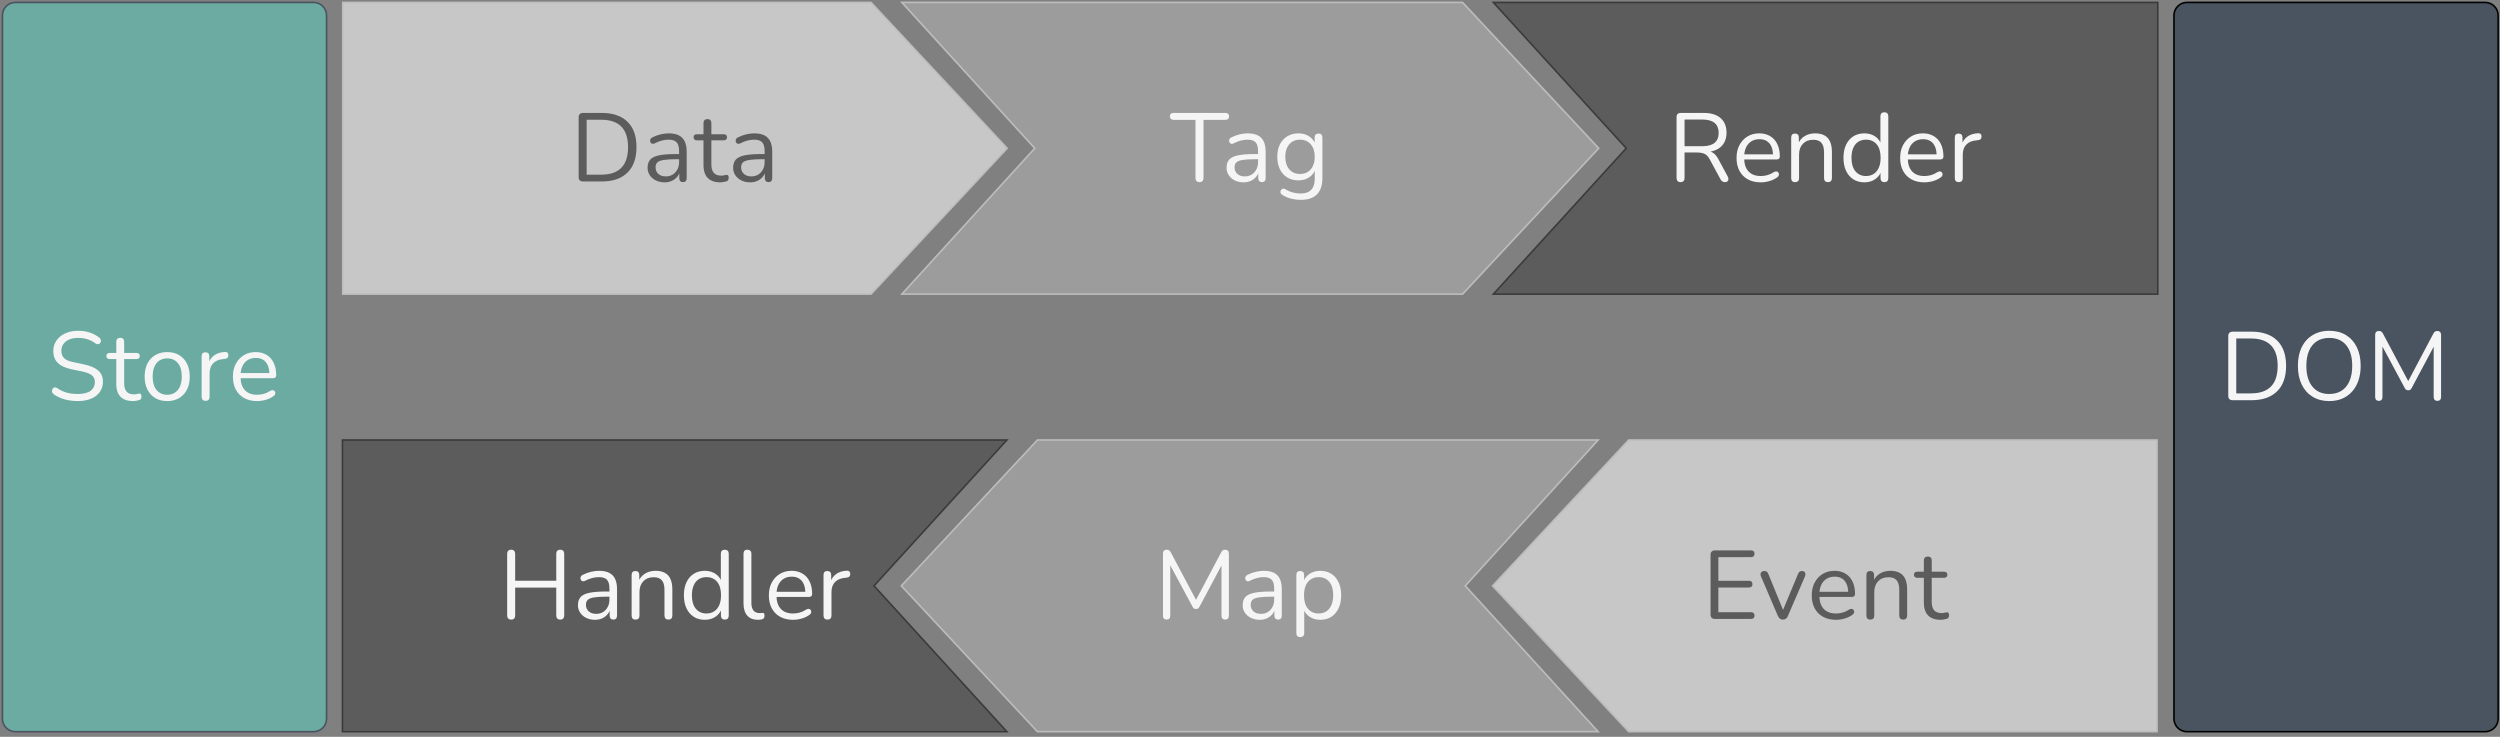 <?xml version="1.0" encoding="UTF-8" standalone="no"?>
<svg
   viewBox="0 0 1157 341"
   version="1.2"
   id="svg258"
   xmlns:xlink="http://www.w3.org/1999/xlink"
   xmlns="http://www.w3.org/2000/svg">
  <rect x="0" y="0" width="1157" height="341" fill="#808080" stroke="none"/>
  <defs
     id="defs79">
    <g
       id="g62">
      <symbol
         overflow="visible"
         id="glyph0-0">
        <path
           style="stroke:none;"
           d=""
           id="path2" />
      </symbol>
      <symbol
         overflow="visible"
         id="glyph0-1">
        <path
           style="stroke:none;"
           d="M 14.172 0.406 C 12.766 0.406 11.383 0.285 10.031 0.047 C 8.676 -0.191 7.422 -0.535 6.266 -0.984 C 5.117 -1.441 4.082 -2.016 3.156 -2.703 C 2.789 -2.973 2.539 -3.281 2.406 -3.625 C 2.27 -3.969 2.238 -4.312 2.312 -4.656 C 2.383 -5 2.535 -5.289 2.766 -5.531 C 2.992 -5.77 3.27 -5.906 3.594 -5.938 C 3.926 -5.969 4.285 -5.863 4.672 -5.625 C 6.023 -4.664 7.469 -3.969 9 -3.531 C 10.531 -3.094 12.254 -2.875 14.172 -2.875 C 16.867 -2.875 18.867 -3.375 20.172 -4.375 C 21.473 -5.383 22.125 -6.711 22.125 -8.359 C 22.125 -9.711 21.648 -10.77 20.703 -11.531 C 19.766 -12.301 18.188 -12.91 15.969 -13.359 L 11.297 -14.312 C 8.473 -14.906 6.363 -15.883 4.969 -17.25 C 3.57 -18.613 2.875 -20.438 2.875 -22.719 C 2.875 -24.125 3.16 -25.406 3.734 -26.562 C 4.305 -27.719 5.098 -28.707 6.109 -29.531 C 7.129 -30.352 8.344 -30.988 9.75 -31.438 C 11.164 -31.895 12.727 -32.125 14.438 -32.125 C 16.332 -32.125 18.094 -31.859 19.719 -31.328 C 21.352 -30.805 22.832 -30.02 24.156 -28.969 C 24.488 -28.695 24.711 -28.391 24.828 -28.047 C 24.953 -27.703 24.969 -27.367 24.875 -27.047 C 24.781 -26.734 24.617 -26.473 24.391 -26.266 C 24.172 -26.055 23.891 -25.938 23.547 -25.906 C 23.203 -25.875 22.82 -25.992 22.406 -26.266 C 21.207 -27.172 19.961 -27.82 18.672 -28.219 C 17.379 -28.625 15.953 -28.828 14.391 -28.828 C 12.805 -28.828 11.438 -28.586 10.281 -28.109 C 9.125 -27.629 8.223 -26.93 7.578 -26.016 C 6.93 -25.109 6.609 -24.055 6.609 -22.859 C 6.609 -21.41 7.051 -20.266 7.938 -19.422 C 8.82 -18.586 10.27 -17.977 12.281 -17.594 L 16.953 -16.594 C 19.984 -15.969 22.223 -15.016 23.672 -13.734 C 25.129 -12.461 25.859 -10.734 25.859 -8.547 C 25.859 -7.223 25.586 -6.004 25.047 -4.891 C 24.516 -3.785 23.738 -2.836 22.719 -2.047 C 21.695 -1.254 20.469 -0.645 19.031 -0.219 C 17.594 0.195 15.973 0.406 14.172 0.406 Z M 14.172 0.406 "
           id="path5" />
      </symbol>
      <symbol
         overflow="visible"
         id="glyph0-2">
        <path
           style="stroke:none;"
           d="M 12.188 0.406 C 10.477 0.406 9.047 0.098 7.891 -0.516 C 6.734 -1.129 5.867 -2.031 5.297 -3.219 C 4.734 -4.406 4.453 -5.852 4.453 -7.562 L 4.453 -19.031 L 1.438 -19.031 C 0.926 -19.031 0.535 -19.156 0.266 -19.406 C -0.004 -19.664 -0.141 -20.02 -0.141 -20.469 C -0.141 -20.914 -0.004 -21.258 0.266 -21.5 C 0.535 -21.738 0.926 -21.859 1.438 -21.859 L 4.453 -21.859 L 4.453 -27.031 C 4.453 -27.633 4.613 -28.094 4.938 -28.406 C 5.27 -28.719 5.723 -28.875 6.297 -28.875 C 6.867 -28.875 7.312 -28.719 7.625 -28.406 C 7.938 -28.094 8.094 -27.633 8.094 -27.031 L 8.094 -21.859 L 13.766 -21.859 C 14.273 -21.859 14.664 -21.738 14.938 -21.5 C 15.207 -21.258 15.344 -20.914 15.344 -20.469 C 15.344 -20.02 15.207 -19.664 14.938 -19.406 C 14.664 -19.156 14.273 -19.031 13.766 -19.031 L 8.094 -19.031 L 8.094 -7.922 C 8.094 -6.211 8.453 -4.914 9.172 -4.031 C 9.891 -3.145 11.062 -2.703 12.688 -2.703 C 13.258 -2.703 13.742 -2.758 14.141 -2.875 C 14.547 -3 14.883 -3.062 15.156 -3.062 C 15.426 -3.094 15.648 -3 15.828 -2.781 C 16.016 -2.57 16.109 -2.211 16.109 -1.703 C 16.109 -1.348 16.039 -1.02 15.906 -0.719 C 15.77 -0.414 15.535 -0.207 15.203 -0.094 C 14.848 0.031 14.375 0.145 13.781 0.25 C 13.195 0.352 12.664 0.406 12.188 0.406 Z M 12.188 0.406 "
           id="path8" />
      </symbol>
      <symbol
         overflow="visible"
         id="glyph0-3">
        <path
           style="stroke:none;"
           d="M 12.5 0.406 C 10.375 0.406 8.531 -0.055 6.969 -0.984 C 5.414 -1.922 4.207 -3.234 3.344 -4.922 C 2.488 -6.617 2.062 -8.625 2.062 -10.938 C 2.062 -12.676 2.301 -14.238 2.781 -15.625 C 3.27 -17.02 3.977 -18.211 4.906 -19.203 C 5.832 -20.191 6.93 -20.945 8.203 -21.469 C 9.484 -22 10.914 -22.266 12.5 -22.266 C 14.633 -22.266 16.477 -21.801 18.031 -20.875 C 19.594 -19.945 20.801 -18.633 21.656 -16.938 C 22.508 -15.238 22.938 -13.238 22.938 -10.938 C 22.938 -9.195 22.695 -7.633 22.219 -6.25 C 21.738 -4.875 21.035 -3.68 20.109 -2.672 C 19.18 -1.672 18.078 -0.906 16.797 -0.375 C 15.523 0.145 14.094 0.406 12.5 0.406 Z M 12.5 -2.516 C 13.852 -2.516 15.039 -2.844 16.062 -3.5 C 17.082 -4.164 17.867 -5.129 18.422 -6.391 C 18.973 -7.648 19.25 -9.164 19.25 -10.938 C 19.25 -13.664 18.641 -15.75 17.422 -17.188 C 16.211 -18.625 14.57 -19.344 12.5 -19.344 C 11.125 -19.344 9.93 -19.02 8.922 -18.375 C 7.922 -17.727 7.145 -16.781 6.594 -15.531 C 6.039 -14.289 5.766 -12.758 5.766 -10.938 C 5.766 -8.227 6.379 -6.145 7.609 -4.688 C 8.836 -3.238 10.469 -2.516 12.5 -2.516 Z M 12.5 -2.516 "
           id="path11" />
      </symbol>
      <symbol
         overflow="visible"
         id="glyph0-4">
        <path
           style="stroke:none;"
           d="M 5.266 0.312 C 4.66 0.312 4.203 0.148 3.891 -0.172 C 3.578 -0.504 3.422 -0.973 3.422 -1.578 L 3.422 -20.328 C 3.422 -20.93 3.566 -21.391 3.859 -21.703 C 4.16 -22.016 4.598 -22.172 5.172 -22.172 C 5.742 -22.172 6.188 -22.016 6.5 -21.703 C 6.812 -21.391 6.969 -20.93 6.969 -20.328 L 6.969 -16.688 L 6.516 -16.688 C 7.004 -18.457 7.922 -19.82 9.266 -20.781 C 10.617 -21.738 12.285 -22.25 14.266 -22.312 C 14.711 -22.344 15.07 -22.242 15.344 -22.016 C 15.613 -21.797 15.766 -21.414 15.797 -20.875 C 15.816 -20.363 15.691 -19.957 15.422 -19.656 C 15.16 -19.352 14.742 -19.176 14.172 -19.125 L 13.453 -19.031 C 11.41 -18.852 9.844 -18.203 8.75 -17.078 C 7.656 -15.953 7.109 -14.41 7.109 -12.453 L 7.109 -1.578 C 7.109 -0.973 6.945 -0.504 6.625 -0.172 C 6.312 0.148 5.859 0.312 5.266 0.312 Z M 5.266 0.312 "
           id="path14" />
      </symbol>
      <symbol
         overflow="visible"
         id="glyph0-5">
        <path
           style="stroke:none;"
           d="M 13.266 0.406 C 10.961 0.406 8.977 -0.051 7.312 -0.969 C 5.645 -1.883 4.352 -3.18 3.438 -4.859 C 2.52 -6.535 2.062 -8.547 2.062 -10.891 C 2.062 -13.172 2.508 -15.156 3.406 -16.844 C 4.312 -18.539 5.551 -19.867 7.125 -20.828 C 8.695 -21.785 10.52 -22.266 12.594 -22.266 C 14.062 -22.266 15.379 -22.016 16.547 -21.516 C 17.723 -21.023 18.723 -20.316 19.547 -19.391 C 20.367 -18.461 21 -17.336 21.438 -16.016 C 21.875 -14.691 22.094 -13.207 22.094 -11.562 C 22.094 -11.082 21.957 -10.727 21.688 -10.5 C 21.414 -10.281 21.023 -10.172 20.516 -10.172 L 4.859 -10.172 L 4.859 -12.547 L 19.656 -12.547 L 18.938 -11.969 C 18.938 -13.582 18.695 -14.953 18.219 -16.078 C 17.738 -17.203 17.039 -18.062 16.125 -18.656 C 15.207 -19.258 14.062 -19.562 12.688 -19.562 C 11.156 -19.562 9.859 -19.207 8.797 -18.5 C 7.734 -17.801 6.93 -16.828 6.391 -15.578 C 5.848 -14.336 5.578 -12.895 5.578 -11.25 L 5.578 -10.969 C 5.578 -8.219 6.242 -6.117 7.578 -4.672 C 8.91 -3.234 10.805 -2.516 13.266 -2.516 C 14.285 -2.516 15.297 -2.648 16.297 -2.922 C 17.305 -3.191 18.289 -3.645 19.25 -4.281 C 19.676 -4.539 20.062 -4.664 20.406 -4.656 C 20.75 -4.645 21.023 -4.539 21.234 -4.344 C 21.441 -4.145 21.582 -3.898 21.656 -3.609 C 21.727 -3.328 21.695 -3.02 21.562 -2.688 C 21.438 -2.363 21.176 -2.082 20.781 -1.844 C 19.789 -1.125 18.617 -0.566 17.266 -0.172 C 15.922 0.211 14.586 0.406 13.266 0.406 Z M 13.266 0.406 "
           id="path17" />
      </symbol>
      <symbol
         overflow="visible"
         id="glyph0-6">
        <path
           style="stroke:none;"
           d="M 5.938 0 C 5.281 0 4.773 -0.172 4.422 -0.516 C 4.078 -0.859 3.906 -1.363 3.906 -2.031 L 3.906 -29.688 C 3.906 -30.344 4.078 -30.844 4.422 -31.188 C 4.773 -31.539 5.281 -31.719 5.938 -31.719 L 14.625 -31.719 C 19.75 -31.719 23.703 -30.363 26.484 -27.656 C 29.273 -24.957 30.672 -21.031 30.672 -15.875 C 30.672 -13.301 30.316 -11.031 29.609 -9.062 C 28.91 -7.102 27.867 -5.445 26.484 -4.094 C 25.109 -2.738 23.43 -1.719 21.453 -1.031 C 19.473 -0.344 17.195 0 14.625 0 Z M 7.609 -3.156 L 14.344 -3.156 C 16.445 -3.156 18.27 -3.422 19.812 -3.953 C 21.352 -4.492 22.641 -5.289 23.672 -6.344 C 24.711 -7.395 25.488 -8.723 26 -10.328 C 26.508 -11.93 26.766 -13.781 26.766 -15.875 C 26.766 -20.102 25.727 -23.273 23.656 -25.391 C 21.594 -27.504 18.488 -28.562 14.344 -28.562 L 7.609 -28.562 Z M 7.609 -3.156 "
           id="path20" />
      </symbol>
      <symbol
         overflow="visible"
         id="glyph0-7">
        <path
           style="stroke:none;"
           d="M 17.234 0.406 C 14.297 0.406 11.738 -0.258 9.562 -1.594 C 7.383 -2.926 5.703 -4.805 4.516 -7.234 C 3.336 -9.672 2.75 -12.551 2.75 -15.875 C 2.75 -18.395 3.082 -20.648 3.75 -22.641 C 4.426 -24.641 5.395 -26.336 6.656 -27.734 C 7.914 -29.129 9.438 -30.207 11.219 -30.969 C 13.008 -31.738 15.016 -32.125 17.234 -32.125 C 20.234 -32.125 22.816 -31.461 24.984 -30.141 C 27.16 -28.816 28.836 -26.945 30.016 -24.531 C 31.203 -22.125 31.797 -19.254 31.797 -15.922 C 31.797 -13.398 31.453 -11.133 30.766 -9.125 C 30.078 -7.125 29.102 -5.414 27.844 -4 C 26.582 -2.594 25.062 -1.504 23.281 -0.734 C 21.5 0.023 19.484 0.406 17.234 0.406 Z M 17.234 -2.875 C 19.504 -2.875 21.426 -3.383 23 -4.406 C 24.582 -5.426 25.789 -6.91 26.625 -8.859 C 27.469 -10.805 27.891 -13.145 27.891 -15.875 C 27.891 -19.988 26.969 -23.176 25.125 -25.438 C 23.281 -27.695 20.648 -28.828 17.234 -28.828 C 15.016 -28.828 13.113 -28.316 11.531 -27.297 C 9.957 -26.285 8.75 -24.812 7.906 -22.875 C 7.07 -20.938 6.656 -18.602 6.656 -15.875 C 6.656 -11.801 7.582 -8.613 9.438 -6.312 C 11.301 -4.02 13.898 -2.875 17.234 -2.875 Z M 17.234 -2.875 "
           id="path23" />
      </symbol>
      <symbol
         overflow="visible"
         id="glyph0-8">
        <path
           style="stroke:none;"
           d="M 5.719 0.312 C 5.176 0.312 4.754 0.156 4.453 -0.156 C 4.148 -0.469 4 -0.91 4 -1.484 L 4 -30.234 C 4 -30.828 4.148 -31.273 4.453 -31.578 C 4.754 -31.879 5.176 -32.031 5.719 -32.031 C 6.195 -32.031 6.578 -31.93 6.859 -31.734 C 7.141 -31.535 7.398 -31.211 7.641 -30.766 L 19.969 -7.562 L 18.625 -7.562 L 30.906 -30.766 C 31.145 -31.211 31.398 -31.535 31.672 -31.734 C 31.941 -31.93 32.332 -32.031 32.844 -32.031 C 33.352 -32.031 33.754 -31.879 34.047 -31.578 C 34.348 -31.273 34.5 -30.828 34.5 -30.234 L 34.5 -1.484 C 34.5 -0.91 34.352 -0.469 34.062 -0.156 C 33.781 0.156 33.359 0.312 32.797 0.312 C 32.254 0.312 31.832 0.156 31.531 -0.156 C 31.227 -0.469 31.078 -0.91 31.078 -1.484 L 31.078 -26.766 L 32.156 -26.766 L 20.922 -5.672 C 20.711 -5.273 20.492 -4.992 20.266 -4.828 C 20.035 -4.672 19.711 -4.594 19.297 -4.594 C 18.879 -4.594 18.551 -4.68 18.312 -4.859 C 18.07 -5.035 17.859 -5.305 17.672 -5.672 L 6.297 -26.812 L 7.375 -26.812 L 7.375 -1.484 C 7.375 -0.91 7.227 -0.469 6.938 -0.156 C 6.656 0.156 6.25 0.312 5.719 0.312 Z M 5.719 0.312 "
           id="path26" />
      </symbol>
      <symbol
         overflow="visible"
         id="glyph0-9">
        <path
           style="stroke:none;"
           d="M 5.938 0 C 5.281 0 4.773 -0.172 4.422 -0.516 C 4.078 -0.859 3.906 -1.363 3.906 -2.031 L 3.906 -29.688 C 3.906 -30.344 4.078 -30.844 4.422 -31.188 C 4.773 -31.539 5.281 -31.719 5.938 -31.719 L 22.672 -31.719 C 23.18 -31.719 23.57 -31.582 23.844 -31.312 C 24.113 -31.039 24.25 -30.664 24.25 -30.188 C 24.25 -29.676 24.113 -29.285 23.844 -29.016 C 23.57 -28.742 23.18 -28.609 22.672 -28.609 L 7.516 -28.609 L 7.516 -17.641 L 21.734 -17.641 C 22.234 -17.641 22.617 -17.508 22.891 -17.25 C 23.16 -17 23.297 -16.617 23.297 -16.109 C 23.297 -15.598 23.16 -15.207 22.891 -14.938 C 22.617 -14.664 22.234 -14.531 21.734 -14.531 L 7.516 -14.531 L 7.516 -3.109 L 22.672 -3.109 C 23.18 -3.109 23.57 -2.973 23.844 -2.703 C 24.113 -2.43 24.25 -2.055 24.25 -1.578 C 24.25 -1.066 24.113 -0.676 23.844 -0.406 C 23.57 -0.133 23.18 0 22.672 0 Z M 5.938 0 "
           id="path29" />
      </symbol>
      <symbol
         overflow="visible"
         id="glyph0-10">
        <path
           style="stroke:none;"
           d="M 11.562 0.312 C 11.051 0.312 10.598 0.172 10.203 -0.109 C 9.816 -0.398 9.488 -0.844 9.219 -1.438 L 1.438 -19.609 C 1.227 -20.055 1.148 -20.473 1.203 -20.859 C 1.266 -21.254 1.445 -21.57 1.75 -21.812 C 2.051 -22.051 2.473 -22.172 3.016 -22.172 C 3.492 -22.172 3.867 -22.066 4.141 -21.859 C 4.41 -21.648 4.648 -21.273 4.859 -20.734 L 12.234 -2.703 L 11.016 -2.703 L 18.531 -20.734 C 18.738 -21.273 18.977 -21.648 19.25 -21.859 C 19.52 -22.066 19.91 -22.172 20.422 -22.172 C 20.898 -22.172 21.266 -22.051 21.516 -21.812 C 21.773 -21.57 21.926 -21.266 21.969 -20.891 C 22.02 -20.516 21.953 -20.102 21.766 -19.656 L 13.906 -1.438 C 13.688 -0.844 13.375 -0.398 12.969 -0.109 C 12.57 0.172 12.102 0.312 11.562 0.312 Z M 11.562 0.312 "
           id="path32" />
      </symbol>
      <symbol
         overflow="visible"
         id="glyph0-11">
        <path
           style="stroke:none;"
           d="M 5.219 0.312 C 4.613 0.312 4.16 0.148 3.859 -0.172 C 3.566 -0.504 3.422 -0.973 3.422 -1.578 L 3.422 -20.328 C 3.422 -20.93 3.566 -21.391 3.859 -21.703 C 4.16 -22.016 4.598 -22.172 5.172 -22.172 C 5.742 -22.172 6.188 -22.016 6.5 -21.703 C 6.812 -21.391 6.969 -20.93 6.969 -20.328 L 6.969 -16.469 L 6.484 -17 C 7.109 -18.738 8.133 -20.051 9.562 -20.938 C 10.988 -21.82 12.629 -22.266 14.484 -22.266 C 16.223 -22.266 17.672 -21.945 18.828 -21.312 C 19.984 -20.688 20.844 -19.734 21.406 -18.453 C 21.977 -17.18 22.266 -15.57 22.266 -13.625 L 22.266 -1.578 C 22.266 -0.973 22.109 -0.504 21.797 -0.172 C 21.484 0.148 21.039 0.312 20.469 0.312 C 19.863 0.312 19.406 0.148 19.094 -0.172 C 18.781 -0.504 18.625 -0.973 18.625 -1.578 L 18.625 -13.406 C 18.625 -15.445 18.223 -16.938 17.422 -17.875 C 16.629 -18.82 15.363 -19.297 13.625 -19.297 C 11.613 -19.297 10.016 -18.672 8.828 -17.422 C 7.648 -16.18 7.062 -14.523 7.062 -12.453 L 7.062 -1.578 C 7.062 -0.316 6.445 0.312 5.219 0.312 Z M 5.219 0.312 "
           id="path35" />
      </symbol>
      <symbol
         overflow="visible"
         id="glyph0-12">
        <path
           style="stroke:none;"
           d="M 10.297 0.406 C 8.797 0.406 7.453 0.113 6.266 -0.469 C 5.086 -1.051 4.148 -1.852 3.453 -2.875 C 2.766 -3.895 2.422 -5.035 2.422 -6.297 C 2.422 -7.922 2.832 -9.195 3.656 -10.125 C 4.488 -11.051 5.852 -11.707 7.75 -12.094 C 9.656 -12.488 12.258 -12.688 15.562 -12.688 L 17.594 -12.688 L 17.594 -10.297 L 15.609 -10.297 C 13.18 -10.297 11.27 -10.18 9.875 -9.953 C 8.477 -9.734 7.504 -9.352 6.953 -8.812 C 6.398 -8.27 6.125 -7.504 6.125 -6.516 C 6.125 -5.285 6.551 -4.281 7.406 -3.5 C 8.258 -2.727 9.422 -2.344 10.891 -2.344 C 12.086 -2.344 13.141 -2.625 14.047 -3.188 C 14.961 -3.758 15.68 -4.539 16.203 -5.531 C 16.734 -6.52 17 -7.66 17 -8.953 L 17 -14.078 C 17 -15.941 16.625 -17.285 15.875 -18.109 C 15.125 -18.93 13.895 -19.344 12.188 -19.344 C 11.133 -19.344 10.082 -19.207 9.031 -18.938 C 7.988 -18.664 6.883 -18.234 5.719 -17.641 C 5.289 -17.422 4.926 -17.348 4.625 -17.422 C 4.332 -17.504 4.094 -17.664 3.906 -17.906 C 3.727 -18.145 3.625 -18.422 3.594 -18.734 C 3.562 -19.047 3.629 -19.352 3.797 -19.656 C 3.961 -19.957 4.227 -20.195 4.594 -20.375 C 5.906 -21.039 7.207 -21.52 8.5 -21.812 C 9.789 -22.113 11.02 -22.266 12.188 -22.266 C 14.082 -22.266 15.645 -21.957 16.875 -21.344 C 18.102 -20.727 19.016 -19.797 19.609 -18.547 C 20.211 -17.305 20.516 -15.711 20.516 -13.766 L 20.516 -1.578 C 20.516 -0.973 20.367 -0.504 20.078 -0.172 C 19.797 0.148 19.383 0.312 18.844 0.312 C 18.281 0.312 17.848 0.148 17.547 -0.172 C 17.242 -0.504 17.094 -0.973 17.094 -1.578 L 17.094 -5.078 L 17.5 -5.078 C 17.258 -3.941 16.801 -2.969 16.125 -2.156 C 15.445 -1.344 14.613 -0.711 13.625 -0.266 C 12.633 0.18 11.523 0.406 10.297 0.406 Z M 10.297 0.406 "
           id="path38" />
      </symbol>
      <symbol
         overflow="visible"
         id="glyph0-13">
        <path
           style="stroke:none;"
           d="M 5.219 8.406 C 4.613 8.406 4.16 8.25 3.859 7.938 C 3.566 7.625 3.422 7.164 3.422 6.562 L 3.422 -20.328 C 3.422 -20.93 3.566 -21.391 3.859 -21.703 C 4.16 -22.016 4.598 -22.172 5.172 -22.172 C 5.773 -22.172 6.234 -22.016 6.547 -21.703 C 6.859 -21.391 7.016 -20.93 7.016 -20.328 L 7.016 -16.062 L 6.516 -16.688 C 7.004 -18.395 7.957 -19.75 9.375 -20.75 C 10.801 -21.758 12.504 -22.266 14.484 -22.266 C 16.43 -22.266 18.129 -21.805 19.578 -20.891 C 21.035 -19.973 22.16 -18.664 22.953 -16.969 C 23.754 -15.281 24.156 -13.27 24.156 -10.938 C 24.156 -8.625 23.754 -6.617 22.953 -4.922 C 22.16 -3.234 21.047 -1.922 19.609 -0.984 C 18.172 -0.055 16.461 0.406 14.484 0.406 C 12.504 0.406 10.805 -0.094 9.391 -1.094 C 7.984 -2.102 7.023 -3.445 6.516 -5.125 L 7.062 -5.125 L 7.062 6.562 C 7.062 7.164 6.895 7.625 6.562 7.938 C 6.238 8.25 5.789 8.406 5.219 8.406 Z M 13.719 -2.516 C 15.102 -2.516 16.297 -2.844 17.297 -3.5 C 18.297 -4.164 19.07 -5.129 19.625 -6.391 C 20.188 -7.648 20.469 -9.164 20.469 -10.938 C 20.469 -13.664 19.859 -15.75 18.641 -17.188 C 17.43 -18.625 15.789 -19.344 13.719 -19.344 C 12.375 -19.344 11.191 -19.02 10.172 -18.375 C 9.148 -17.727 8.359 -16.781 7.797 -15.531 C 7.242 -14.289 6.969 -12.758 6.969 -10.938 C 6.969 -8.227 7.582 -6.145 8.812 -4.688 C 10.039 -3.238 11.676 -2.516 13.719 -2.516 Z M 13.719 -2.516 "
           id="path41" />
      </symbol>
      <symbol
         overflow="visible"
         id="glyph0-14">
        <path
           style="stroke:none;"
           d="M 5.766 0.312 C 5.16 0.312 4.695 0.141 4.375 -0.203 C 4.062 -0.547 3.906 -1.02 3.906 -1.625 L 3.906 -30.094 C 3.906 -30.727 4.062 -31.207 4.375 -31.531 C 4.695 -31.863 5.16 -32.031 5.766 -32.031 C 6.359 -32.031 6.812 -31.863 7.125 -31.531 C 7.445 -31.207 7.609 -30.727 7.609 -30.094 L 7.609 -17.672 L 26.625 -17.672 L 26.625 -30.094 C 26.625 -30.727 26.781 -31.207 27.094 -31.531 C 27.414 -31.863 27.875 -32.031 28.469 -32.031 C 29.07 -32.031 29.531 -31.863 29.844 -31.531 C 30.156 -31.207 30.312 -30.727 30.312 -30.094 L 30.312 -1.625 C 30.312 -1.02 30.156 -0.547 29.844 -0.203 C 29.531 0.141 29.07 0.312 28.469 0.312 C 27.875 0.312 27.414 0.141 27.094 -0.203 C 26.781 -0.547 26.625 -1.02 26.625 -1.625 L 26.625 -14.484 L 7.609 -14.484 L 7.609 -1.625 C 7.609 -1.02 7.457 -0.547 7.156 -0.203 C 6.852 0.141 6.391 0.312 5.766 0.312 Z M 5.766 0.312 "
           id="path44" />
      </symbol>
      <symbol
         overflow="visible"
         id="glyph0-15">
        <path
           style="stroke:none;"
           d="M 11.734 0.406 C 9.785 0.406 8.082 -0.055 6.625 -0.984 C 5.176 -1.922 4.051 -3.234 3.25 -4.922 C 2.457 -6.617 2.062 -8.625 2.062 -10.938 C 2.062 -13.27 2.457 -15.281 3.25 -16.969 C 4.051 -18.664 5.176 -19.973 6.625 -20.891 C 8.082 -21.805 9.785 -22.266 11.734 -22.266 C 13.711 -22.266 15.406 -21.77 16.812 -20.781 C 18.227 -19.789 19.176 -18.457 19.656 -16.781 L 19.156 -16.781 L 19.156 -30.188 C 19.156 -30.781 19.312 -31.234 19.625 -31.547 C 19.945 -31.867 20.406 -32.031 21 -32.031 C 21.57 -32.031 22.016 -31.867 22.328 -31.547 C 22.648 -31.234 22.812 -30.781 22.812 -30.188 L 22.812 -1.578 C 22.812 -0.973 22.66 -0.504 22.359 -0.172 C 22.055 0.148 21.602 0.312 21 0.312 C 20.438 0.312 19.992 0.148 19.672 -0.172 C 19.359 -0.504 19.203 -0.973 19.203 -1.578 L 19.203 -5.844 L 19.703 -5.219 C 19.223 -3.508 18.27 -2.145 16.844 -1.125 C 15.414 -0.102 13.711 0.406 11.734 0.406 Z M 12.5 -2.516 C 13.852 -2.516 15.039 -2.844 16.062 -3.5 C 17.082 -4.164 17.867 -5.129 18.422 -6.391 C 18.973 -7.648 19.25 -9.164 19.25 -10.938 C 19.25 -13.664 18.641 -15.75 17.422 -17.188 C 16.211 -18.625 14.57 -19.344 12.5 -19.344 C 11.125 -19.344 9.93 -19.02 8.922 -18.375 C 7.922 -17.727 7.145 -16.781 6.594 -15.531 C 6.039 -14.289 5.766 -12.758 5.766 -10.938 C 5.766 -8.227 6.379 -6.145 7.609 -4.688 C 8.836 -3.238 10.469 -2.516 12.5 -2.516 Z M 12.5 -2.516 "
           id="path47" />
      </symbol>
      <symbol
         overflow="visible"
         id="glyph0-16">
        <path
           style="stroke:none;"
           d="M 10.078 0.406 C 7.922 0.406 6.27 -0.25 5.125 -1.562 C 3.988 -2.883 3.422 -4.781 3.422 -7.25 L 3.422 -30.188 C 3.422 -30.781 3.566 -31.234 3.859 -31.547 C 4.16 -31.867 4.613 -32.031 5.219 -32.031 C 5.789 -32.031 6.238 -31.867 6.562 -31.547 C 6.895 -31.234 7.062 -30.781 7.062 -30.188 L 7.062 -7.516 C 7.062 -5.891 7.383 -4.68 8.031 -3.891 C 8.676 -3.098 9.629 -2.703 10.891 -2.703 C 11.16 -2.703 11.398 -2.711 11.609 -2.734 C 11.816 -2.766 12.023 -2.781 12.234 -2.781 C 12.566 -2.812 12.801 -2.738 12.938 -2.562 C 13.07 -2.383 13.141 -2.023 13.141 -1.484 C 13.141 -0.941 13.02 -0.535 12.781 -0.266 C 12.539 0.004 12.148 0.18 11.609 0.266 C 11.367 0.297 11.113 0.328 10.844 0.359 C 10.57 0.391 10.316 0.406 10.078 0.406 Z M 10.078 0.406 "
           id="path50" />
      </symbol>
      <symbol
         overflow="visible"
         id="glyph0-17">
        <path
           style="stroke:none;"
           d="M 13.547 0.312 C 12.973 0.312 12.52 0.141 12.188 -0.203 C 11.863 -0.547 11.703 -1.02 11.703 -1.625 L 11.703 -28.516 L 1.578 -28.516 C 1.035 -28.516 0.613 -28.664 0.312 -28.969 C 0.008 -29.27 -0.141 -29.66 -0.141 -30.141 C -0.141 -30.648 0.008 -31.039 0.312 -31.312 C 0.613 -31.582 1.035 -31.719 1.578 -31.719 L 25.547 -31.719 C 26.086 -31.719 26.508 -31.582 26.812 -31.312 C 27.113 -31.039 27.266 -30.648 27.266 -30.141 C 27.266 -29.629 27.113 -29.227 26.812 -28.938 C 26.508 -28.656 26.086 -28.516 25.547 -28.516 L 15.422 -28.516 L 15.422 -1.625 C 15.422 -1.02 15.266 -0.547 14.953 -0.203 C 14.641 0.141 14.172 0.312 13.547 0.312 Z M 13.547 0.312 "
           id="path53" />
      </symbol>
      <symbol
         overflow="visible"
         id="glyph0-18">
        <path
           style="stroke:none;"
           d="M 13.094 8.5 C 11.5 8.5 9.941 8.312 8.422 7.938 C 6.91 7.562 5.539 6.969 4.312 6.156 C 3.957 5.945 3.727 5.691 3.625 5.391 C 3.52 5.098 3.492 4.805 3.547 4.516 C 3.609 4.234 3.742 3.977 3.953 3.75 C 4.172 3.531 4.422 3.391 4.703 3.328 C 4.984 3.266 5.273 3.312 5.578 3.469 C 6.898 4.27 8.16 4.82 9.359 5.125 C 10.555 5.426 11.738 5.578 12.906 5.578 C 15.039 5.578 16.656 5.004 17.75 3.859 C 18.844 2.723 19.391 1.078 19.391 -1.078 L 19.391 -6.156 L 19.844 -6.156 C 19.383 -4.414 18.426 -3.035 16.969 -2.016 C 15.52 -1.004 13.82 -0.5 11.875 -0.5 C 9.863 -0.5 8.125 -0.953 6.656 -1.859 C 5.188 -2.773 4.051 -4.055 3.25 -5.703 C 2.457 -7.359 2.062 -9.266 2.062 -11.422 C 2.062 -13.047 2.285 -14.523 2.734 -15.859 C 3.191 -17.191 3.848 -18.328 4.703 -19.266 C 5.555 -20.211 6.586 -20.945 7.797 -21.469 C 9.016 -22 10.375 -22.266 11.875 -22.266 C 13.852 -22.266 15.562 -21.758 17 -20.75 C 18.438 -19.75 19.367 -18.395 19.797 -16.688 L 19.344 -16.156 L 19.344 -20.328 C 19.344 -20.93 19.5 -21.391 19.812 -21.703 C 20.125 -22.016 20.566 -22.172 21.141 -22.172 C 21.742 -22.172 22.191 -22.016 22.484 -21.703 C 22.785 -21.391 22.938 -20.93 22.938 -20.328 L 22.938 -1.578 C 22.938 1.754 22.102 4.266 20.438 5.953 C 18.781 7.648 16.332 8.5 13.094 8.5 Z M 12.547 -3.469 C 13.961 -3.469 15.176 -3.785 16.188 -4.422 C 17.207 -5.066 17.992 -5.988 18.547 -7.188 C 19.109 -8.395 19.391 -9.805 19.391 -11.422 C 19.391 -13.848 18.773 -15.773 17.547 -17.203 C 16.316 -18.629 14.648 -19.344 12.547 -19.344 C 11.172 -19.344 9.973 -19.02 8.953 -18.375 C 7.93 -17.727 7.145 -16.812 6.594 -15.625 C 6.039 -14.445 5.766 -13.047 5.766 -11.422 C 5.766 -8.992 6.379 -7.062 7.609 -5.625 C 8.836 -4.188 10.484 -3.469 12.547 -3.469 Z M 12.547 -3.469 "
           id="path56" />
      </symbol>
      <symbol
         overflow="visible"
         id="glyph0-19">
        <path
           style="stroke:none;"
           d="M 5.766 0.312 C 5.16 0.312 4.695 0.141 4.375 -0.203 C 4.062 -0.547 3.906 -1.02 3.906 -1.625 L 3.906 -29.828 C 3.906 -30.453 4.07 -30.922 4.406 -31.234 C 4.738 -31.555 5.203 -31.719 5.797 -31.719 L 16.469 -31.719 C 19.852 -31.719 22.457 -30.922 24.281 -29.328 C 26.113 -27.742 27.031 -25.477 27.031 -22.531 C 27.031 -20.676 26.617 -19.066 25.797 -17.703 C 24.973 -16.336 23.766 -15.301 22.172 -14.594 C 20.586 -13.895 18.688 -13.547 16.469 -13.547 L 16.922 -14.125 L 17.812 -14.125 C 18.977 -14.125 19.992 -13.82 20.859 -13.219 C 21.734 -12.625 22.531 -11.664 23.25 -10.344 L 27.578 -2.297 C 27.816 -1.879 27.926 -1.469 27.906 -1.062 C 27.895 -0.656 27.754 -0.32 27.484 -0.062 C 27.211 0.188 26.82 0.312 26.312 0.312 C 25.801 0.312 25.379 0.191 25.047 -0.047 C 24.723 -0.285 24.441 -0.629 24.203 -1.078 L 19.297 -10.172 C 18.609 -11.453 17.812 -12.312 16.906 -12.75 C 16.008 -13.188 14.828 -13.406 13.359 -13.406 L 7.609 -13.406 L 7.609 -1.625 C 7.609 -1.02 7.457 -0.547 7.156 -0.203 C 6.852 0.141 6.391 0.312 5.766 0.312 Z M 7.609 -16.328 L 15.922 -16.328 C 18.379 -16.328 20.238 -16.844 21.5 -17.875 C 22.758 -18.914 23.391 -20.469 23.391 -22.531 C 23.391 -24.539 22.758 -26.062 21.5 -27.094 C 20.238 -28.133 18.379 -28.656 15.922 -28.656 L 7.609 -28.656 Z M 7.609 -16.328 "
           id="path59" />
      </symbol>
    </g>
    <clipPath
       id="clip1">
      <path
         d="M 0 0 L 156 0 L 156 339.676 L 0 339.676 Z M 0 0 "
         id="path64" />
    </clipPath>
    <clipPath
       id="clip2">
      <path
         d="M 1001 0 L 1157 0 L 1157 339.676 L 1001 339.676 Z M 1001 0 "
         id="path67" />
    </clipPath>
    <clipPath
       id="clip3">
      <path
         d="M 680 192 L 1010 192 L 1010 339.676 L 680 339.676 Z M 680 192 "
         id="path70" />
    </clipPath>
    <clipPath
       id="clip4">
      <path
         d="M 406 192 L 751 192 L 751 339.676 L 406 339.676 Z M 406 192 "
         id="path73" />
    </clipPath>
    <clipPath
       id="clip5">
      <path
         d="M 147 192 L 477 192 L 477 339.676 L 147 339.676 Z M 147 192 "
         id="path76" />
    </clipPath>
  </defs>
  <g
     id="surface1">
    <path
       style="fill:#6baba1;fill-opacity:1;fill-rule:nonzero;stroke:none"
       d="m 7.125,1.125 h 137.969 c 0.395,0 0.785,0.039 1.172,0.113 0.383,0.078 0.758,0.191 1.125,0.344 0.363,0.148 0.707,0.336 1.035,0.555 0.328,0.219 0.633,0.465 0.91,0.746 0.277,0.277 0.527,0.582 0.746,0.906 0.219,0.328 0.402,0.676 0.555,1.039 0.148,0.363 0.262,0.738 0.34,1.125 0.078,0.387 0.117,0.777 0.117,1.172 v 325.43 c 0,0.391 -0.039,0.781 -0.117,1.168 -0.078,0.387 -0.191,0.762 -0.34,1.125 -0.152,0.363 -0.336,0.711 -0.555,1.039 -0.219,0.328 -0.469,0.629 -0.746,0.906 -0.277,0.281 -0.582,0.527 -0.91,0.746 -0.328,0.219 -0.672,0.406 -1.035,0.555 -0.367,0.152 -0.742,0.266 -1.125,0.344 -0.387,0.074 -0.777,0.113 -1.172,0.113 H 7.125 c -0.395,0 -0.785,-0.039 -1.172,-0.113 -0.387,-0.078 -0.762,-0.191 -1.125,-0.344 -0.363,-0.148 -0.711,-0.336 -1.039,-0.555 -0.324,-0.219 -0.629,-0.465 -0.906,-0.746 -0.281,-0.277 -0.527,-0.578 -0.746,-0.906 -0.219,-0.328 -0.406,-0.676 -0.555,-1.039 -0.152,-0.363 -0.266,-0.738 -0.344,-1.125 C 1.164,333.336 1.125,332.945 1.125,332.555 V 7.125 C 1.125,6.73 1.164,6.34 1.238,5.953 1.316,5.566 1.43,5.191 1.582,4.828 1.73,4.465 1.918,4.117 2.137,3.789 2.355,3.465 2.602,3.16 2.883,2.883 3.16,2.602 3.465,2.355 3.789,2.137 4.117,1.918 4.465,1.73 4.828,1.582 5.191,1.43 5.566,1.316 5.953,1.238 6.34,1.164 6.73,1.125 7.125,1.125 Z m 0,0"
       id="path81" />
    <g
       clip-path="url(#clip1)"
       clip-rule="nonzero"
       id="g85">
      <path
         style="fill:none;stroke:#4a5461;stroke-width:1;stroke-linecap:butt;stroke-linejoin:miter;stroke-miterlimit:4;stroke-opacity:1"
         d="M 9.002,1 H 193 c 0.526,0 1.047,0.052 1.563,0.151 0.511,0.104 1.011,0.255 1.5,0.458 0.484,0.198 0.943,0.448 1.381,0.74 0.438,0.292 0.844,0.62 1.214,0.995 0.37,0.37 0.703,0.776 0.995,1.209 0.292,0.438 0.537,0.901 0.74,1.386 0.198,0.484 0.349,0.985 0.453,1.5 0.104,0.516 0.156,1.037 0.156,1.563 V 443.002 c 0,0.521 -0.052,1.042 -0.156,1.558 -0.104,0.516 -0.255,1.016 -0.453,1.5 -0.203,0.484 -0.448,0.948 -0.74,1.386 -0.292,0.438 -0.625,0.839 -0.995,1.209 -0.37,0.375 -0.776,0.703 -1.214,0.995 -0.438,0.292 -0.896,0.542 -1.381,0.74 -0.49,0.203 -0.99,0.354 -1.5,0.458 -0.516,0.099 -1.037,0.151 -1.563,0.151 H 9.002 c -0.526,0 -1.047,-0.052 -1.563,-0.151 -0.516,-0.104 -1.016,-0.255 -1.5,-0.458 -0.484,-0.198 -0.948,-0.448 -1.386,-0.74 -0.432,-0.292 -0.839,-0.62 -1.209,-0.995 -0.375,-0.37 -0.703,-0.771 -0.995,-1.209 -0.292,-0.438 -0.542,-0.901 -0.74,-1.386 -0.203,-0.484 -0.354,-0.985 -0.458,-1.5 -0.099,-0.516 -0.151,-1.037 -0.151,-1.558 V 9.002 c 0,-0.526 0.052,-1.047 0.151,-1.563 C 1.256,6.923 1.407,6.423 1.61,5.939 1.808,5.454 2.058,4.991 2.35,4.553 2.641,4.121 2.97,3.714 3.345,3.345 3.714,2.97 4.121,2.641 4.553,2.35 4.991,2.058 5.454,1.808 5.939,1.61 6.423,1.407 6.923,1.256 7.439,1.151 7.955,1.052 8.476,1 9.002,1 Z m 0,0"
         transform="matrix(0.75,0,0,0.75,0.375,0.375)"
         id="path83" />
    </g>
    <g
       style="fill:#f5f5f5;fill-opacity:1"
       id="g89">
      <use
         xlink:href="#glyph0-1"
         x="21.78"
         y="185.21"
         id="use87"
         width="100%"
         height="100%" />
    </g>
    <g
       style="fill:#f5f5f5;fill-opacity:1"
       id="g93">
      <use
         xlink:href="#glyph0-2"
         x="49.359"
         y="185.21"
         id="use91"
         width="100%"
         height="100%" />
    </g>
    <g
       style="fill:#f5f5f5;fill-opacity:1"
       id="g99">
      <use
         xlink:href="#glyph0-3"
         x="64.881"
         y="185.21"
         id="use95"
         width="100%"
         height="100%" />
      <use
         xlink:href="#glyph0-4"
         x="89.896"
         y="185.21"
         id="use97"
         width="100%"
         height="100%" />
    </g>
    <g
       style="fill:#f5f5f5;fill-opacity:1"
       id="g103">
      <use
         xlink:href="#glyph0-5"
         x="105.732"
         y="185.21"
         id="use101"
         width="100%"
         height="100%" />
    </g>
    <path
       style="fill:#4a5461;fill-opacity:1;fill-rule:nonzero;stroke:none"
       d="m 1011.906,1.125 h 137.969 c 0.395,0 0.785,0.039 1.172,0.113 0.387,0.078 0.762,0.191 1.125,0.344 0.363,0.148 0.711,0.336 1.039,0.555 0.324,0.219 0.629,0.465 0.906,0.746 0.281,0.277 0.527,0.582 0.746,0.906 0.219,0.328 0.406,0.676 0.555,1.039 0.152,0.363 0.266,0.738 0.344,1.125 0.074,0.387 0.113,0.777 0.113,1.172 v 325.43 c 0,0.391 -0.039,0.781 -0.113,1.168 -0.078,0.387 -0.191,0.762 -0.344,1.125 -0.148,0.363 -0.336,0.711 -0.555,1.039 -0.219,0.328 -0.465,0.629 -0.746,0.906 -0.277,0.281 -0.582,0.527 -0.906,0.746 -0.328,0.219 -0.676,0.406 -1.039,0.555 -0.363,0.152 -0.738,0.266 -1.125,0.344 -0.387,0.074 -0.777,0.113 -1.172,0.113 h -137.969 c -0.395,0 -0.785,-0.039 -1.172,-0.113 -0.387,-0.078 -0.762,-0.191 -1.125,-0.344 -0.363,-0.148 -0.707,-0.336 -1.035,-0.555 -0.328,-0.219 -0.633,-0.465 -0.91,-0.746 -0.277,-0.277 -0.527,-0.578 -0.746,-0.906 -0.219,-0.328 -0.402,-0.676 -0.555,-1.039 -0.148,-0.363 -0.266,-0.738 -0.34,-1.125 -0.078,-0.387 -0.117,-0.777 -0.117,-1.168 V 7.125 c 0,-0.395 0.039,-0.785 0.117,-1.172 0.074,-0.387 0.191,-0.762 0.34,-1.125 0.152,-0.363 0.336,-0.711 0.555,-1.039 0.219,-0.324 0.469,-0.629 0.746,-0.906 0.277,-0.281 0.582,-0.527 0.91,-0.746 0.328,-0.219 0.672,-0.406 1.035,-0.555 0.363,-0.152 0.738,-0.266 1.125,-0.344 0.387,-0.074 0.777,-0.113 1.172,-0.113 z m 0,0"
       id="path105" />
    <g
       clip-path="url(#clip2)"
       clip-rule="nonzero"
       id="g109">
      <path
         style="fill:none;stroke:#000000;stroke-width:1;stroke-linecap:butt;stroke-linejoin:miter;stroke-miterlimit:4;stroke-opacity:1"
         d="m 1349,1 h 183.998 c 0.526,0 1.047,0.052 1.563,0.151 0.516,0.104 1.016,0.255 1.5,0.458 0.484,0.198 0.948,0.448 1.386,0.74 0.432,0.292 0.839,0.62 1.209,0.995 0.375,0.37 0.703,0.776 0.995,1.209 0.292,0.438 0.542,0.901 0.74,1.386 0.203,0.484 0.354,0.985 0.458,1.5 0.099,0.516 0.151,1.037 0.151,1.563 V 443.002 c 0,0.521 -0.052,1.042 -0.151,1.558 -0.104,0.516 -0.255,1.016 -0.458,1.5 -0.198,0.484 -0.448,0.948 -0.74,1.386 -0.292,0.438 -0.62,0.839 -0.995,1.209 -0.37,0.375 -0.776,0.703 -1.209,0.995 -0.438,0.292 -0.901,0.542 -1.386,0.74 -0.484,0.203 -0.985,0.354 -1.5,0.458 -0.516,0.099 -1.037,0.151 -1.563,0.151 H 1349 c -0.526,0 -1.047,-0.052 -1.563,-0.151 -0.516,-0.104 -1.016,-0.255 -1.5,-0.458 -0.484,-0.198 -0.943,-0.448 -1.381,-0.74 -0.438,-0.292 -0.844,-0.62 -1.214,-0.995 -0.37,-0.37 -0.703,-0.771 -0.995,-1.209 -0.292,-0.438 -0.537,-0.901 -0.74,-1.386 -0.198,-0.484 -0.354,-0.985 -0.453,-1.5 -0.104,-0.516 -0.156,-1.037 -0.156,-1.558 V 9.002 c 0,-0.526 0.052,-1.047 0.156,-1.563 0.099,-0.516 0.255,-1.016 0.453,-1.5 0.203,-0.484 0.448,-0.948 0.74,-1.386 0.292,-0.432 0.625,-0.839 0.995,-1.209 0.37,-0.375 0.776,-0.703 1.214,-0.995 0.438,-0.292 0.896,-0.542 1.381,-0.74 0.484,-0.203 0.985,-0.354 1.5,-0.458 0.516,-0.099 1.037,-0.151 1.563,-0.151 z m 0,0"
         transform="matrix(0.75,0,0,0.75,0.375,0.375)"
         id="path107" />
    </g>
    <g
       style="fill:#f5f5f5;fill-opacity:1"
       id="g113">
      <use
         xlink:href="#glyph0-6"
         x="1027.336"
         y="185.21"
         id="use111"
         width="100%"
         height="100%" />
    </g>
    <g
       style="fill:#f5f5f5;fill-opacity:1"
       id="g117">
      <use
         xlink:href="#glyph0-7"
         x="1060.719"
         y="185.21"
         id="use115"
         width="100%"
         height="100%" />
    </g>
    <g
       style="fill:#f5f5f5;fill-opacity:1"
       id="g121">
      <use
         xlink:href="#glyph0-8"
         x="1095.227"
         y="185.21"
         id="use119"
         width="100%"
         height="100%" />
    </g>
    <path
       style="fill:#c7c7c7;fill-opacity:1;fill-rule:nonzero;stroke:none"
       d="M 998.41,203.582 H 753.961 l -62.984,67.484 62.984,67.484 h 244.449 z m 0,0"
       id="path123" />
    <g
       clip-path="url(#clip3)"
       clip-rule="nonzero"
       id="g127">
      <path
         style="fill:none;stroke:#bdbdbd;stroke-width:1;stroke-linecap:butt;stroke-linejoin:miter;stroke-miterlimit:10;stroke-opacity:1"
         d="M 920.999,271.001 H 1247.001 L 1330.999,361 1247.001,450.999 H 920.999 Z m 0,0"
         transform="matrix(-0.75,0,0,0.75,1689.01,0.375)"
         id="path125" />
    </g>
    <g
       style="fill:#5c5c5c;fill-opacity:1"
       id="g131">
      <use
         xlink:href="#glyph0-9"
         x="787.74"
         y="286.438"
         id="use129"
         width="100%"
         height="100%" />
    </g>
    <g
       style="fill:#5c5c5c;fill-opacity:1"
       id="g135">
      <use
         xlink:href="#glyph0-10"
         x="813.564"
         y="286.438"
         id="use133"
         width="100%"
         height="100%" />
    </g>
    <g
       style="fill:#5c5c5c;fill-opacity:1"
       id="g139">
      <use
         xlink:href="#glyph0-5"
         x="836.419"
         y="286.438"
         id="use137"
         width="100%"
         height="100%" />
    </g>
    <g
       style="fill:#5c5c5c;fill-opacity:1"
       id="g143">
      <use
         xlink:href="#glyph0-11"
         x="860.354"
         y="286.438"
         id="use141"
         width="100%"
         height="100%" />
    </g>
    <g
       style="fill:#5c5c5c;fill-opacity:1"
       id="g147">
      <use
         xlink:href="#glyph0-2"
         x="885.909"
         y="286.438"
         id="use145"
         width="100%"
         height="100%" />
    </g>
    <path
       style="fill:#9c9c9c;fill-opacity:1;fill-rule:nonzero;stroke:none"
       d="M 739.715,203.582 H 480.27 l -62.984,67.484 62.984,67.484 h 259.445 l -61.488,-67.484 z m 0,0"
       id="path149" />
    <g
       clip-path="url(#clip4)"
       clip-rule="nonzero"
       id="g153">
      <path
         style="fill:none;stroke:#bdbdbd;stroke-width:1;stroke-linecap:butt;stroke-linejoin:miter;stroke-miterlimit:10;stroke-opacity:1"
         d="M 556,271.001 H 902.002 L 986,361 902.002,450.999 H 556 L 638.002,361 Z m 0,0"
         transform="matrix(-0.75,0,0,0.75,1156.625,0.375)"
         id="path151" />
    </g>
    <g
       style="fill:#f5f5f5;fill-opacity:1"
       id="g157">
      <use
         xlink:href="#glyph0-8"
         x="534.224"
         y="286.438"
         id="use155"
         width="100%"
         height="100%" />
    </g>
    <g
       style="fill:#f5f5f5;fill-opacity:1"
       id="g161">
      <use
         xlink:href="#glyph0-12"
         x="572.691"
         y="286.438"
         id="use159"
         width="100%"
         height="100%" />
    </g>
    <g
       style="fill:#f5f5f5;fill-opacity:1"
       id="g165">
      <use
         xlink:href="#glyph0-13"
         x="596.536"
         y="286.438"
         id="use163"
         width="100%"
         height="100%" />
    </g>
    <path
       style="fill:#5c5c5c;fill-opacity:1;fill-rule:nonzero;stroke:none"
       d="m 466.023,203.582 h -307.434 v 134.969 h 307.434 l -61.484,-67.484 z m 0,0"
       id="path167" />
    <g
       clip-path="url(#clip5)"
       clip-rule="nonzero"
       id="g171">
      <path
         style="fill:none;stroke:#3a3a3a;stroke-width:1;stroke-linecap:butt;stroke-linejoin:miter;stroke-miterlimit:10;stroke-opacity:1"
         d="M 211.001,271.001 H 621.001 V 450.999 H 211.001 L 292.998,361 Z m 0,0"
         transform="matrix(-0.75,0,0,0.75,624.24,0.375)"
         id="path169" />
    </g>
    <g
       style="fill:#f5f5f5;fill-opacity:1"
       id="g175">
      <use
         xlink:href="#glyph0-14"
         x="230.809"
         y="286.438"
         id="use173"
         width="100%"
         height="100%" />
    </g>
    <g
       style="fill:#f5f5f5;fill-opacity:1"
       id="g179">
      <use
         xlink:href="#glyph0-12"
         x="265.047"
         y="286.438"
         id="use177"
         width="100%"
         height="100%" />
    </g>
    <g
       style="fill:#f5f5f5;fill-opacity:1"
       id="g183">
      <use
         xlink:href="#glyph0-11"
         x="288.892"
         y="286.438"
         id="use181"
         width="100%"
         height="100%" />
    </g>
    <g
       style="fill:#f5f5f5;fill-opacity:1"
       id="g187">
      <use
         xlink:href="#glyph0-15"
         x="314.446"
         y="286.438"
         id="use185"
         width="100%"
         height="100%" />
    </g>
    <g
       style="fill:#f5f5f5;fill-opacity:1"
       id="g191">
      <use
         xlink:href="#glyph0-16"
         x="340.676"
         y="286.438"
         id="use189"
         width="100%"
         height="100%" />
    </g>
    <g
       style="fill:#f5f5f5;fill-opacity:1"
       id="g195">
      <use
         xlink:href="#glyph0-5"
         x="353.768"
         y="286.438"
         id="use193"
         width="100%"
         height="100%" />
    </g>
    <g
       style="fill:#f5f5f5;fill-opacity:1"
       id="g199">
      <use
         xlink:href="#glyph0-4"
         x="377.703"
         y="286.438"
         id="use197"
         width="100%"
         height="100%" />
    </g>
    <path
       style="fill:#c7c7c7;fill-opacity:1;fill-rule:nonzero;stroke:#bdbdbd;stroke-width:1;stroke-linecap:butt;stroke-linejoin:miter;stroke-miterlimit:10;stroke-opacity:1"
       d="m 210.999,1 h 326.003 l 83.997,89.999 -83.997,89.999 H 210.999 Z m 0,0"
       transform="matrix(0.75,0,0,0.75,0.375,0.375)"
       id="path201" />
    <g
       style="fill:#5c5c5c;fill-opacity:1"
       id="g205">
      <use
         xlink:href="#glyph0-6"
         x="263.896"
         y="83.982"
         id="use203"
         width="100%"
         height="100%" />
    </g>
    <g
       style="fill:#5c5c5c;fill-opacity:1"
       id="g209">
      <use
         xlink:href="#glyph0-12"
         x="297.279"
         y="83.982"
         id="use207"
         width="100%"
         height="100%" />
    </g>
    <g
       style="fill:#5c5c5c;fill-opacity:1"
       id="g215">
      <use
         xlink:href="#glyph0-2"
         x="321.124"
         y="83.982"
         id="use211"
         width="100%"
         height="100%" />
      <use
         xlink:href="#glyph0-12"
         x="336.87"
         y="83.982"
         id="use213"
         width="100%"
         height="100%" />
    </g>
    <path
       style="fill:#9c9c9c;fill-opacity:1;fill-rule:nonzero;stroke:#bdbdbd;stroke-width:1;stroke-linecap:butt;stroke-linejoin:miter;stroke-miterlimit:10;stroke-opacity:1"
       d="m 556,1 h 346.002 l 83.997,89.999 -83.997,89.999 H 556 l 82.002,-89.999 z m 0,0"
       transform="matrix(0.75,0,0,0.75,0.375,0.375)"
       id="path217" />
    <g
       style="fill:#f5f5f5;fill-opacity:1"
       id="g221">
      <use
         xlink:href="#glyph0-17"
         x="541.559"
         y="83.982"
         id="use219"
         width="100%"
         height="100%" />
    </g>
    <g
       style="fill:#f5f5f5;fill-opacity:1"
       id="g225">
      <use
         xlink:href="#glyph0-12"
         x="565.224"
         y="83.982"
         id="use223"
         width="100%"
         height="100%" />
    </g>
    <g
       style="fill:#f5f5f5;fill-opacity:1"
       id="g229">
      <use
         xlink:href="#glyph0-18"
         x="589.068"
         y="83.982"
         id="use227"
         width="100%"
         height="100%" />
    </g>
    <path
       style="fill:#5c5c5c;fill-opacity:1;fill-rule:nonzero;stroke:#3a3a3a;stroke-width:1;stroke-linecap:butt;stroke-linejoin:miter;stroke-miterlimit:10;stroke-opacity:1"
       d="M 921.001,1 H 1331.001 V 180.998 H 921.001 l 81.997,-89.999 z m 0,0"
       transform="matrix(0.75,0,0,0.75,0.375,0.375)"
       id="path231" />
    <g
       style="fill:#f5f5f5;fill-opacity:1"
       id="g235">
      <use
         xlink:href="#glyph0-19"
         x="772.005"
         y="83.982"
         id="use233"
         width="100%"
         height="100%" />
    </g>
    <g
       style="fill:#f5f5f5;fill-opacity:1"
       id="g239">
      <use
         xlink:href="#glyph0-5"
         x="801.609"
         y="83.982"
         id="use237"
         width="100%"
         height="100%" />
    </g>
    <g
       style="fill:#f5f5f5;fill-opacity:1"
       id="g243">
      <use
         xlink:href="#glyph0-11"
         x="825.543"
         y="83.982"
         id="use241"
         width="100%"
         height="100%" />
    </g>
    <g
       style="fill:#f5f5f5;fill-opacity:1"
       id="g247">
      <use
         xlink:href="#glyph0-15"
         x="851.098"
         y="83.982"
         id="use245"
         width="100%"
         height="100%" />
    </g>
    <g
       style="fill:#f5f5f5;fill-opacity:1"
       id="g251">
      <use
         xlink:href="#glyph0-5"
         x="877.327"
         y="83.982"
         id="use249"
         width="100%"
         height="100%" />
    </g>
    <g
       style="fill:#f5f5f5;fill-opacity:1"
       id="g255">
      <use
         xlink:href="#glyph0-4"
         x="901.262"
         y="83.982"
         id="use253"
         width="100%"
         height="100%" />
    </g>
  </g>
</svg>
